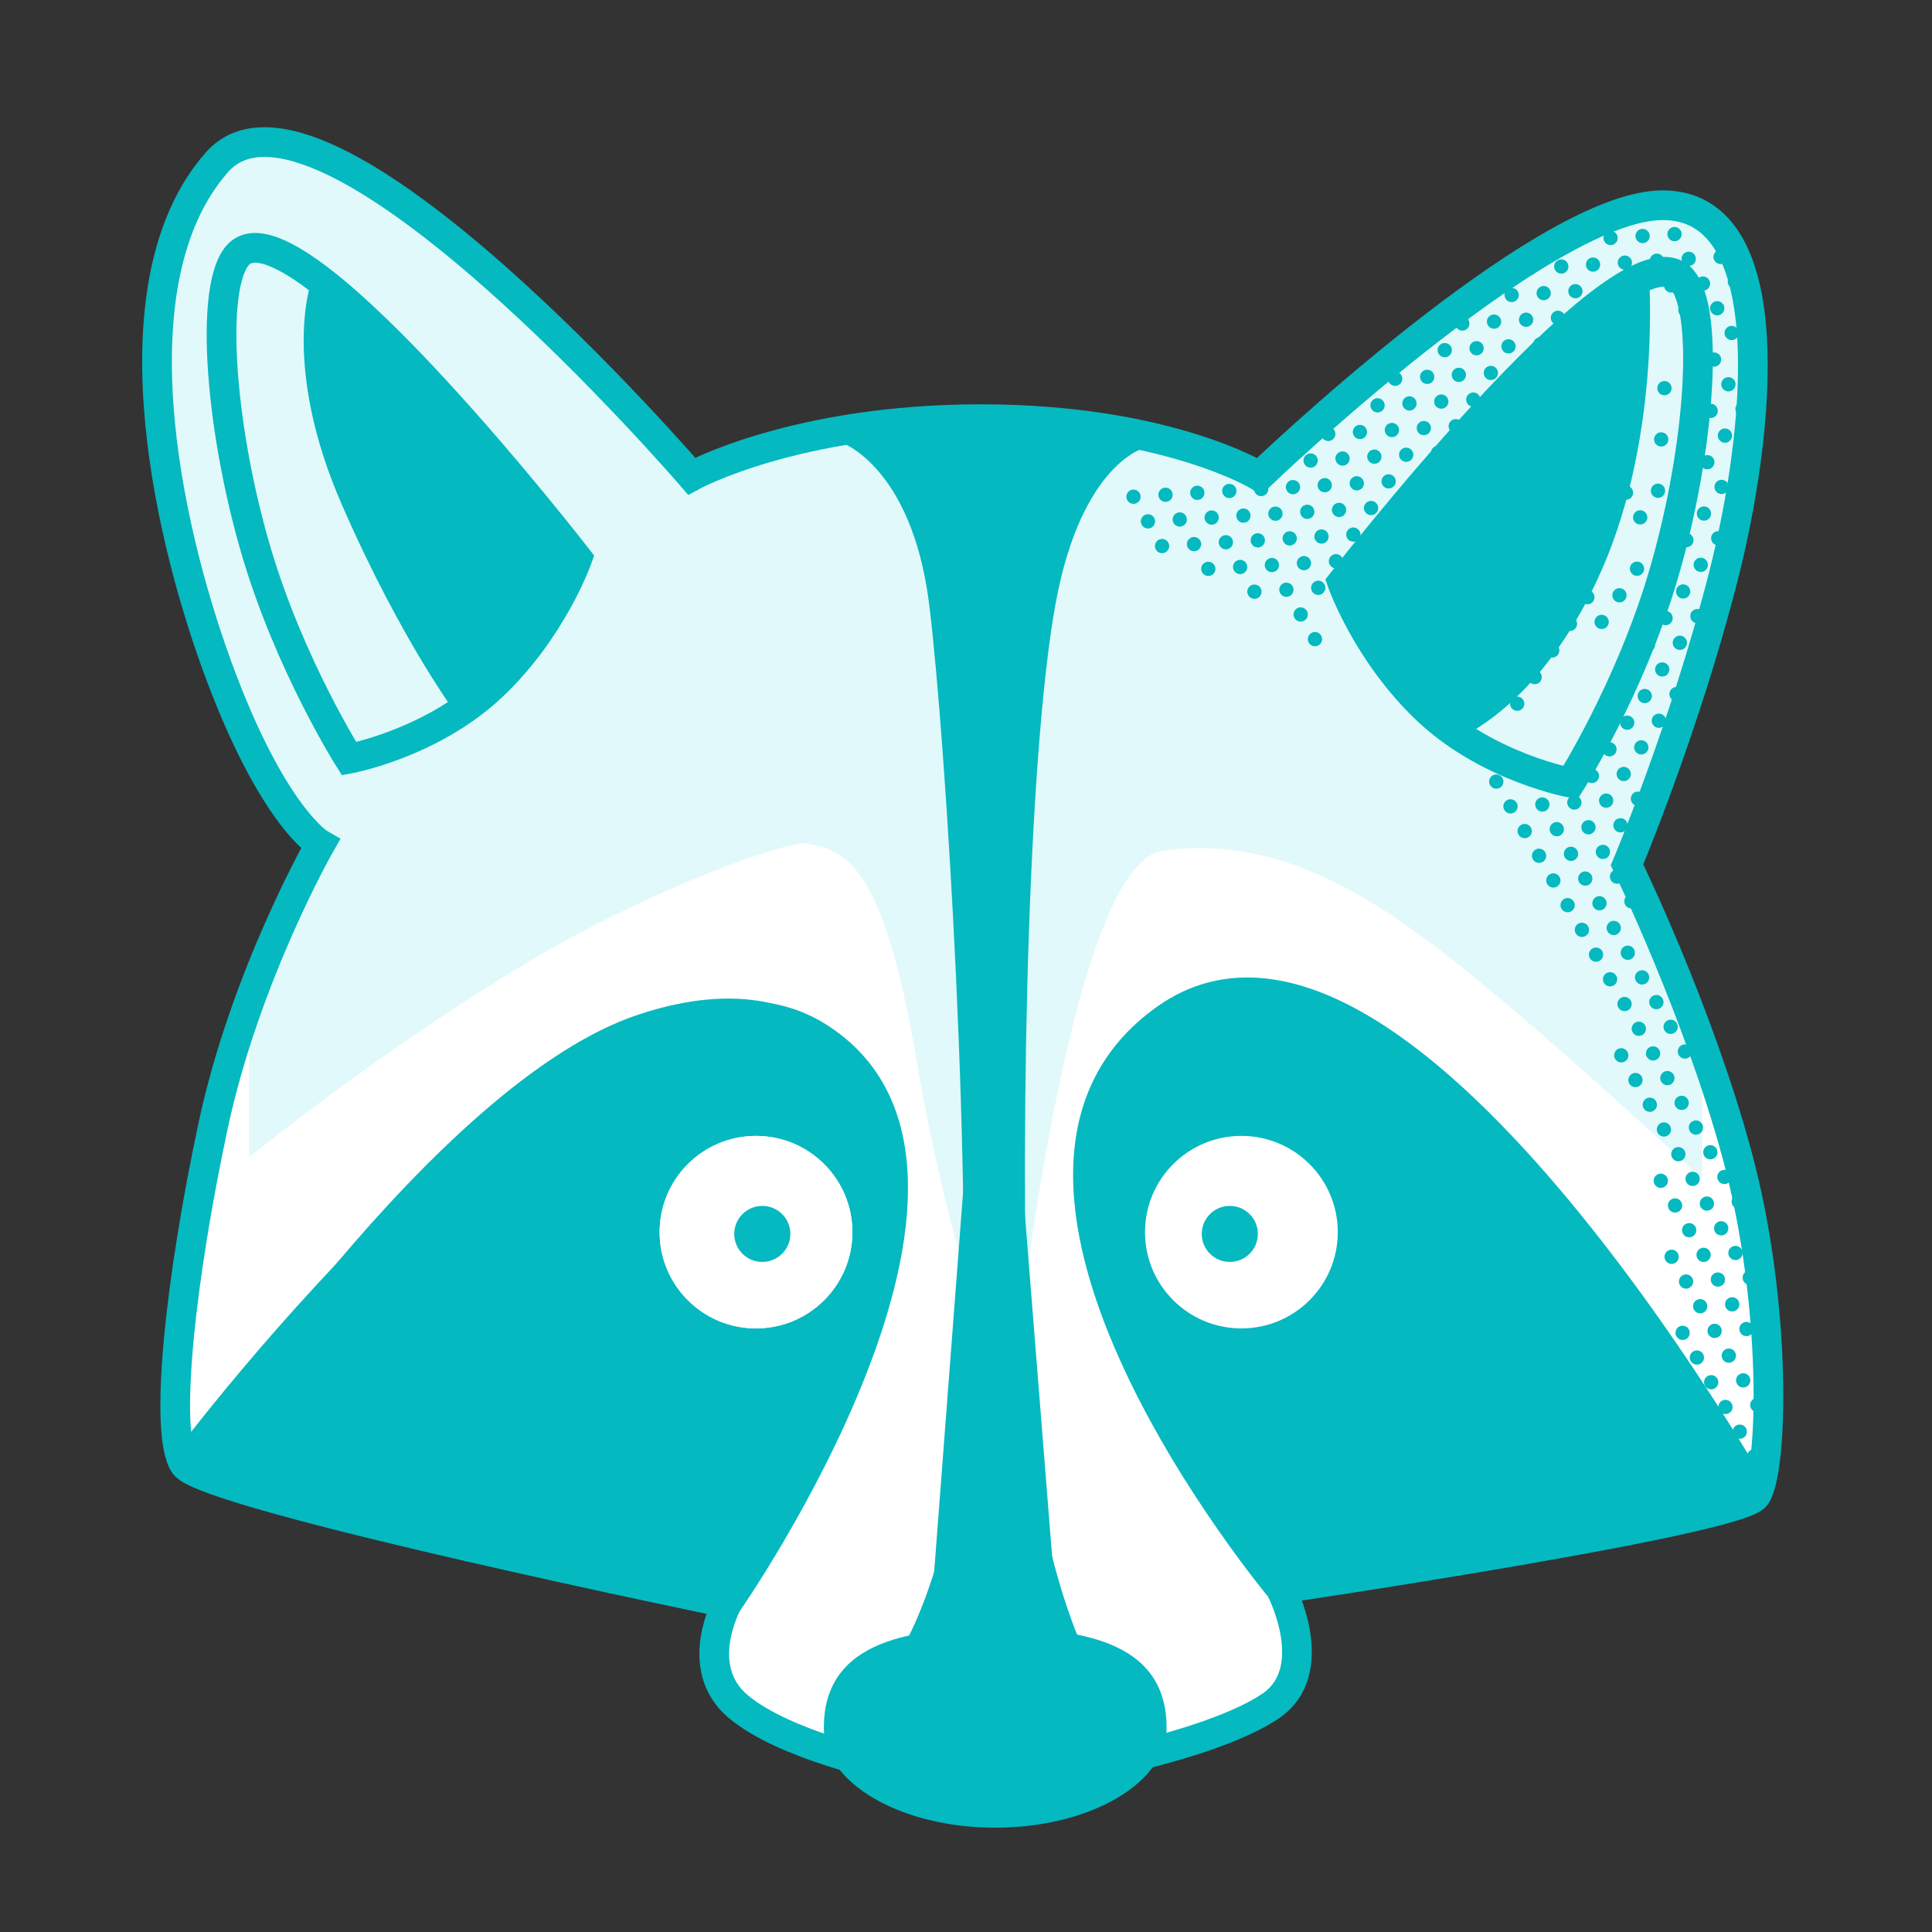 <svg width="46" height="46" viewBox="0 0 46 46" fill="none" xmlns="http://www.w3.org/2000/svg">
<rect x="0" y="0" width="46" height="46" fill="#333333" stroke="none"/>
<path d="M4.744 27.755C3.613 31.839 4.116 34.221 4.509 34.902L17.154 38.044C15.504 41.185 20.217 42.285 26.5 41.657C31.526 41.154 31.265 38.829 30.505 37.73C33.83 37.023 40.669 35.578 41.422 35.452C42.365 35.295 42.444 33.488 41.03 26.027C39.616 18.566 29.327 15.267 26.5 14.796C24.238 14.419 12.991 18.199 7.65 20.137C7.153 20.974 5.875 23.671 4.744 27.755Z" fill="white"/>
<path d="M25.906 26.536C25.906 26.536 27.181 22.545 32.027 24.159C36.872 25.772 41.887 35.875 41.887 35.875L30.497 38.082L27.351 33.073L26.161 29.847L25.906 26.536Z" fill="#05B9C0"/>
<path d="M21.262 26.545C21.262 26.545 20.039 22.546 15.194 24.159C10.348 25.772 4.483 34.771 4.483 34.771L10.518 36.809L17.574 38.167L19.869 33.073L21.059 29.847L21.262 26.545Z" fill="#05B9C0"/>
<path d="M16.471 11.253C16.471 11.253 20.806 9.895 23.441 9.979C26.076 10.064 29.987 11.253 29.987 11.253C29.987 11.253 38.572 3.188 40.357 4.801C41.202 5.564 42.201 7.315 41.632 10.913C41 14.916 38.742 20.762 38.742 20.762L40.527 24.497V28.063C40.527 28.063 36.702 24.497 34.407 22.715C32.112 20.932 30.072 19.935 27.691 20.252C25.311 20.569 24.036 33.667 24.036 33.667C24.036 33.667 22.634 30.016 21.826 25.262C21.018 20.507 20.126 20.252 19.191 20.083C18.782 20.008 15.683 21.093 12.9 22.715C9.321 24.8 5.93 27.554 5.93 27.554V23.648L7.46 20.252C7.46 20.252 5.42 18.3 3.975 12.017C2.53 5.734 6.185 3.188 6.185 3.188C6.185 3.188 10.01 4.886 11.71 6.414C13.41 7.942 16.471 11.253 16.471 11.253Z" fill="#E1F9FA"/>
<path d="M7.405 6.729L10.52 9.216L13.666 13.631L10.945 17.112C10.945 17.112 9.585 15.329 8.14 12.018C6.695 8.707 7.405 6.729 7.405 6.729Z" fill="#05B9C0"/>
<path d="M39.252 6.415L35.002 9.895L32.008 13.994L34.673 17.602C34.673 17.602 36.702 16.857 38.147 13.546C39.592 10.235 39.252 6.415 39.252 6.415Z" fill="#05B9C0"/>
<path d="M4.395 34.873C3.883 34.128 4.312 30.356 5.077 26.79C5.842 23.224 7.625 20.101 7.625 20.101C7.625 20.101 6.475 19.446 5.162 15.838C3.926 12.441 2.699 6.669 5.162 3.867C7.625 1.065 16.468 11.338 16.468 11.338C16.468 11.338 18.933 9.98 23.353 9.98C27.774 9.98 29.984 11.338 29.984 11.338C29.984 11.338 36.699 4.886 39.589 4.886C42.48 4.886 41.889 10.362 41.035 13.715C40.115 17.324 38.739 20.592 38.739 20.592C38.739 20.592 40.44 24.073 41.374 27.554C42.31 31.035 42.225 35.025 41.8 35.62M4.395 34.873C4.907 35.62 17.318 38.166 17.318 38.166M4.395 34.873C4.395 34.873 14.343 21.526 19.443 24.667C24.543 27.809 17.318 38.166 17.318 38.166M41.8 35.62C41.375 36.214 30.494 37.827 30.494 37.827M41.8 35.62C41.8 35.62 33.214 20.422 27.774 24.243C22.333 28.063 30.494 37.827 30.494 37.827M30.494 37.827C30.494 37.827 31.514 39.78 30.239 40.629C28.964 41.478 26.244 41.987 26.244 41.987M17.318 38.166C17.318 38.166 16.468 39.695 17.573 40.629C18.678 41.562 21.143 42.072 21.143 42.072" stroke="#05B9C0" stroke-width="0.707"/>
<path d="M27.776 41.139C27.776 42.452 25.949 43.516 23.695 43.516C21.442 43.516 19.615 42.452 19.615 41.139C19.615 39.178 21.442 38.762 23.695 38.762C25.949 38.762 27.776 39.178 27.776 41.139Z" fill="#05B9C0"/>
<path d="M20.21 10.23C20.21 10.23 21.91 10.83 22.42 13.971C22.744 15.964 23.477 26.458 23.27 33.243C23.151 37.154 21.825 39.356 21.825 39.356" stroke="#05B9C0" stroke-width="0.707"/>
<path d="M27.151 10.327C27.151 10.327 25.551 10.681 24.852 13.971C24.153 17.26 23.914 26.118 24.121 32.903C24.24 36.814 25.447 39.356 25.447 39.356" stroke="#05B9C0" stroke-width="0.707"/>
<ellipse cx="18" cy="29.337" rx="2.295" ry="2.292" fill="white"/>
<ellipse cx="18" cy="29.337" rx="2.295" ry="2.292" fill="white"/>
<ellipse cx="0.668" cy="0.667" rx="0.668" ry="0.667" transform="matrix(1 0 0 -1 17.482 30.046)" fill="#05B9C0"/>
<ellipse cx="29.557" cy="29.337" rx="2.295" ry="2.292" fill="white"/>
<ellipse cx="0.668" cy="0.667" rx="0.668" ry="0.667" transform="matrix(1 0 0 -1 28.613 30.046)" fill="#05B9C0"/>
<path d="M13.749 13.291C13.749 13.291 7.287 4.952 5.759 5.99C4.955 6.536 5.209 10.104 6.099 13.121C6.9 15.84 8.311 18.065 8.311 18.065C8.311 18.065 10.264 17.706 11.709 16.348C13.154 14.989 13.749 13.291 13.749 13.291Z" stroke="#05B9C0" stroke-width="0.707"/>
<path d="M31.954 13.861C31.954 13.861 38.416 5.522 39.944 6.56C40.748 7.106 40.494 10.674 39.604 13.692C38.803 16.411 37.392 18.635 37.392 18.635C37.392 18.635 35.439 18.276 33.994 16.918C32.549 15.559 31.954 13.861 31.954 13.861Z" stroke="#05B9C0" stroke-width="0.707"/>
<path d="M20.807 10.234H26.757L24.802 13.8L24.037 24.328L25.227 39.27L22.082 39.525L23.272 23.903L22.337 13.8L20.807 10.234Z" fill="#05B9C0"/>
<ellipse cx="0.17" cy="0.17" rx="0.17" ry="0.17" transform="matrix(0.866 -0.499 0.501 0.866 33.691 15.608)" fill="#05B9C0"/>
<ellipse cx="0.17" cy="0.17" rx="0.17" ry="0.17" transform="matrix(0.866 -0.499 0.501 0.866 34.869 14.928)" fill="#05B9C0"/>
<ellipse cx="0.17" cy="0.17" rx="0.17" ry="0.17" transform="matrix(0.866 -0.499 0.501 0.866 36.045 14.249)" fill="#05B9C0"/>
<ellipse cx="0.17" cy="0.17" rx="0.17" ry="0.17" transform="matrix(0.866 -0.499 0.501 0.866 34.029 16.195)" fill="#05B9C0"/>
<ellipse cx="0.17" cy="0.17" rx="0.17" ry="0.17" transform="matrix(0.866 -0.499 0.501 0.866 35.209 15.516)" fill="#05B9C0"/>
<ellipse cx="0.17" cy="0.17" rx="0.17" ry="0.17" transform="matrix(0.866 -0.499 0.501 0.866 36.389 14.837)" fill="#05B9C0"/>
<ellipse cx="0.17" cy="0.17" rx="0.17" ry="0.17" transform="matrix(0.866 -0.499 0.501 0.866 26.756 11.764)" fill="#05B9C0"/>
<ellipse cx="0.17" cy="0.17" rx="0.17" ry="0.17" transform="matrix(0.866 -0.499 0.501 0.866 34.369 16.783)" fill="#05B9C0"/>
<ellipse cx="0.17" cy="0.17" rx="0.17" ry="0.17" transform="matrix(0.866 -0.499 0.501 0.866 35.549 16.105)" fill="#05B9C0"/>
<ellipse cx="0.17" cy="0.17" rx="0.17" ry="0.17" transform="matrix(0.866 -0.499 0.501 0.866 36.725 15.425)" fill="#05B9C0"/>
<ellipse cx="0.17" cy="0.17" rx="0.17" ry="0.17" transform="matrix(0.866 -0.499 0.501 0.866 27.1 12.351)" fill="#05B9C0"/>
<ellipse cx="0.17" cy="0.17" rx="0.17" ry="0.17" transform="matrix(0.866 -0.499 0.501 0.866 28.275 11.671)" fill="#05B9C0"/>
<ellipse cx="0.17" cy="0.17" rx="0.17" ry="0.17" transform="matrix(0.866 -0.499 0.501 0.866 31.811 9.634)" fill="#05B9C0"/>
<ellipse cx="0.17" cy="0.17" rx="0.17" ry="0.17" transform="matrix(0.866 -0.499 0.501 0.866 32.986 8.956)" fill="#05B9C0"/>
<ellipse cx="0.17" cy="0.17" rx="0.17" ry="0.17" transform="matrix(0.866 -0.499 0.501 0.866 34.709 17.372)" fill="#05B9C0"/>
<ellipse cx="0.17" cy="0.17" rx="0.17" ry="0.17" transform="matrix(0.866 -0.499 0.501 0.866 35.891 16.692)" fill="#05B9C0"/>
<ellipse cx="0.17" cy="0.17" rx="0.17" ry="0.17" transform="matrix(0.866 -0.499 0.501 0.866 27.436 12.939)" fill="#05B9C0"/>
<ellipse cx="0.17" cy="0.17" rx="0.17" ry="0.17" transform="matrix(0.866 -0.499 0.501 0.866 28.617 12.26)" fill="#05B9C0"/>
<ellipse cx="0.17" cy="0.17" rx="0.17" ry="0.17" transform="matrix(0.866 -0.499 0.501 0.866 29.795 11.581)" fill="#05B9C0"/>
<ellipse cx="0.17" cy="0.17" rx="0.17" ry="0.17" transform="matrix(0.866 -0.499 0.501 0.866 30.973 10.902)" fill="#05B9C0"/>
<ellipse cx="0.17" cy="0.17" rx="0.17" ry="0.17" transform="matrix(0.866 -0.499 0.501 0.866 32.147 10.223)" fill="#05B9C0"/>
<ellipse cx="0.17" cy="0.17" rx="0.17" ry="0.17" transform="matrix(0.866 -0.499 0.501 0.866 33.326 9.543)" fill="#05B9C0"/>
<ellipse cx="0.17" cy="0.17" rx="0.17" ry="0.17" transform="matrix(0.866 -0.499 0.501 0.866 28.955 12.848)" fill="#05B9C0"/>
<ellipse cx="0.17" cy="0.17" rx="0.17" ry="0.17" transform="matrix(0.866 -0.499 0.501 0.866 30.135 12.168)" fill="#05B9C0"/>
<ellipse cx="0.17" cy="0.17" rx="0.17" ry="0.17" transform="matrix(0.866 -0.499 0.501 0.866 31.309 11.49)" fill="#05B9C0"/>
<ellipse cx="0.17" cy="0.17" rx="0.17" ry="0.17" transform="matrix(0.866 -0.499 0.501 0.866 32.49 10.81)" fill="#05B9C0"/>
<ellipse cx="0.17" cy="0.17" rx="0.17" ry="0.17" transform="matrix(0.866 -0.499 0.501 0.866 33.668 10.13)" fill="#05B9C0"/>
<ellipse cx="0.17" cy="0.17" rx="0.17" ry="0.17" transform="matrix(0.866 -0.499 0.501 0.866 35.393 18.547)" fill="#05B9C0"/>
<ellipse cx="0.17" cy="0.17" rx="0.17" ry="0.17" transform="matrix(0.866 -0.499 0.501 0.866 29.295 13.437)" fill="#05B9C0"/>
<ellipse cx="0.17" cy="0.17" rx="0.17" ry="0.17" transform="matrix(0.866 -0.499 0.501 0.866 30.475 12.757)" fill="#05B9C0"/>
<ellipse cx="0.17" cy="0.17" rx="0.17" ry="0.17" transform="matrix(0.866 -0.499 0.501 0.866 31.65 12.078)" fill="#05B9C0"/>
<ellipse cx="0.17" cy="0.17" rx="0.17" ry="0.17" transform="matrix(0.866 -0.499 0.501 0.866 32.83 11.399)" fill="#05B9C0"/>
<ellipse cx="0.17" cy="0.17" rx="0.17" ry="0.17" transform="matrix(0.866 -0.499 0.501 0.866 34.008 10.72)" fill="#05B9C0"/>
<ellipse cx="0.17" cy="0.17" rx="0.17" ry="0.17" transform="matrix(0.866 -0.499 0.501 0.866 35.732 19.137)" fill="#05B9C0"/>
<ellipse cx="0.17" cy="0.17" rx="0.17" ry="0.17" transform="matrix(0.866 -0.499 0.501 0.866 38.088 17.778)" fill="#05B9C0"/>
<ellipse cx="0.17" cy="0.17" rx="0.17" ry="0.17" transform="matrix(0.866 -0.499 0.501 0.866 29.635 14.025)" fill="#05B9C0"/>
<ellipse cx="0.17" cy="0.17" rx="0.17" ry="0.17" transform="matrix(0.866 -0.499 0.501 0.866 30.814 13.346)" fill="#05B9C0"/>
<ellipse cx="0.17" cy="0.17" rx="0.17" ry="0.17" transform="matrix(0.866 -0.499 0.501 0.866 31.99 12.666)" fill="#05B9C0"/>
<ellipse cx="0.17" cy="0.17" rx="0.17" ry="0.17" transform="matrix(0.866 -0.499 0.501 0.866 33.17 11.987)" fill="#05B9C0"/>
<ellipse cx="0.17" cy="0.17" rx="0.17" ry="0.17" transform="matrix(0.866 -0.499 0.501 0.866 34.35 11.308)" fill="#05B9C0"/>
<ellipse cx="0.17" cy="0.17" rx="0.17" ry="0.17" transform="matrix(0.866 -0.499 0.501 0.866 36.07 19.725)" fill="#05B9C0"/>
<ellipse cx="0.17" cy="0.17" rx="0.17" ry="0.17" transform="matrix(0.866 -0.499 0.501 0.866 37.252 19.045)" fill="#05B9C0"/>
<ellipse cx="0.17" cy="0.17" rx="0.17" ry="0.17" transform="matrix(0.866 -0.499 0.501 0.866 38.428 18.366)" fill="#05B9C0"/>
<ellipse cx="0.17" cy="0.17" rx="0.17" ry="0.17" transform="matrix(0.866 -0.499 0.501 0.866 31.154 13.933)" fill="#05B9C0"/>
<ellipse cx="0.17" cy="0.17" rx="0.17" ry="0.17" transform="matrix(0.866 -0.499 0.501 0.866 32.33 13.254)" fill="#05B9C0"/>
<ellipse cx="0.17" cy="0.17" rx="0.17" ry="0.17" transform="matrix(0.866 -0.499 0.501 0.866 33.512 12.576)" fill="#05B9C0"/>
<ellipse cx="0.17" cy="0.17" rx="0.17" ry="0.17" transform="matrix(0.866 -0.499 0.501 0.866 34.685 11.896)" fill="#05B9C0"/>
<ellipse cx="0.17" cy="0.17" rx="0.17" ry="0.17" transform="matrix(0.866 -0.499 0.501 0.866 36.412 20.313)" fill="#05B9C0"/>
<ellipse cx="0.17" cy="0.17" rx="0.17" ry="0.17" transform="matrix(0.866 -0.499 0.501 0.866 37.588 19.634)" fill="#05B9C0"/>
<ellipse cx="0.17" cy="0.17" rx="0.17" ry="0.17" transform="matrix(0.866 -0.499 0.501 0.866 38.766 18.955)" fill="#05B9C0"/>
<ellipse cx="0.17" cy="0.17" rx="0.17" ry="0.17" transform="matrix(0.866 -0.499 0.501 0.866 32.67 13.842)" fill="#05B9C0"/>
<ellipse cx="0.17" cy="0.17" rx="0.17" ry="0.17" transform="matrix(0.866 -0.499 0.501 0.866 33.85 13.164)" fill="#05B9C0"/>
<ellipse cx="0.17" cy="0.17" rx="0.17" ry="0.17" transform="matrix(0.866 -0.499 0.501 0.866 35.029 12.485)" fill="#05B9C0"/>
<ellipse cx="0.17" cy="0.17" rx="0.17" ry="0.17" transform="matrix(0.866 -0.499 0.501 0.866 36.752 20.901)" fill="#05B9C0"/>
<ellipse cx="0.17" cy="0.17" rx="0.17" ry="0.17" transform="matrix(0.866 -0.499 0.501 0.866 37.932 20.221)" fill="#05B9C0"/>
<ellipse cx="0.17" cy="0.17" rx="0.17" ry="0.17" transform="matrix(0.866 -0.499 0.501 0.866 33.014 14.431)" fill="#05B9C0"/>
<ellipse cx="0.17" cy="0.17" rx="0.17" ry="0.17" transform="matrix(0.866 -0.499 0.501 0.866 34.19 13.752)" fill="#05B9C0"/>
<ellipse cx="0.17" cy="0.17" rx="0.17" ry="0.17" transform="matrix(0.866 -0.499 0.501 0.866 35.365 13.073)" fill="#05B9C0"/>
<ellipse cx="0.17" cy="0.17" rx="0.17" ry="0.17" transform="matrix(0.866 -0.499 0.501 0.866 37.092 21.489)" fill="#05B9C0"/>
<ellipse cx="0.17" cy="0.17" rx="0.17" ry="0.17" transform="matrix(0.866 -0.499 0.501 0.866 38.268 20.81)" fill="#05B9C0"/>
<ellipse cx="0.17" cy="0.17" rx="0.17" ry="0.17" transform="matrix(0.866 -0.499 0.501 0.866 33.353 15.019)" fill="#05B9C0"/>
<ellipse cx="0.17" cy="0.17" rx="0.17" ry="0.17" transform="matrix(0.866 -0.499 0.501 0.866 34.529 14.34)" fill="#05B9C0"/>
<ellipse cx="0.17" cy="0.17" rx="0.17" ry="0.17" transform="matrix(0.866 -0.499 0.501 0.866 35.709 13.66)" fill="#05B9C0"/>
<ellipse cx="0.17" cy="0.17" rx="0.17" ry="0.17" transform="matrix(0.866 -0.499 0.501 0.866 37.432 22.077)" fill="#05B9C0"/>
<ellipse cx="0.17" cy="0.17" rx="0.17" ry="0.17" transform="matrix(0.866 -0.499 0.501 0.866 38.611 21.398)" fill="#05B9C0"/>
<ellipse cx="0.17" cy="0.17" rx="0.17" ry="0.17" transform="matrix(0.866 -0.499 0.501 0.866 33.272 16.241)" fill="#05B9C0"/>
<ellipse cx="0.17" cy="0.17" rx="0.17" ry="0.17" transform="matrix(0.866 -0.499 0.501 0.866 34.453 15.561)" fill="#05B9C0"/>
<ellipse cx="0.17" cy="0.17" rx="0.17" ry="0.17" transform="matrix(0.866 -0.499 0.501 0.866 35.627 14.882)" fill="#05B9C0"/>
<ellipse cx="0.17" cy="0.17" rx="0.17" ry="0.17" transform="matrix(0.866 -0.499 0.501 0.866 36.807 14.203)" fill="#05B9C0"/>
<ellipse cx="0.17" cy="0.17" rx="0.17" ry="0.17" transform="matrix(0.866 -0.499 0.501 0.866 33.615 16.83)" fill="#05B9C0"/>
<ellipse cx="0.17" cy="0.17" rx="0.17" ry="0.17" transform="matrix(0.866 -0.499 0.501 0.866 34.791 16.15)" fill="#05B9C0"/>
<ellipse cx="0.17" cy="0.17" rx="0.17" ry="0.17" transform="matrix(0.866 -0.499 0.501 0.866 35.967 15.47)" fill="#05B9C0"/>
<ellipse cx="0.17" cy="0.17" rx="0.17" ry="0.17" transform="matrix(0.866 -0.499 0.501 0.866 37.147 14.791)" fill="#05B9C0"/>
<ellipse cx="0.17" cy="0.17" rx="0.17" ry="0.17" transform="matrix(0.866 -0.499 0.501 0.866 27.518 11.717)" fill="#05B9C0"/>
<ellipse cx="0.17" cy="0.17" rx="0.17" ry="0.17" transform="matrix(0.866 -0.499 0.501 0.866 33.404 8.321)" fill="#05B9C0"/>
<ellipse cx="0.17" cy="0.17" rx="0.17" ry="0.17" transform="matrix(0.866 -0.499 0.501 0.866 35.131 16.738)" fill="#05B9C0"/>
<ellipse cx="0.17" cy="0.17" rx="0.17" ry="0.17" transform="matrix(0.866 -0.499 0.501 0.866 36.307 16.059)" fill="#05B9C0"/>
<ellipse cx="0.17" cy="0.17" rx="0.17" ry="0.17" transform="matrix(0.866 -0.499 0.501 0.866 27.857 12.306)" fill="#05B9C0"/>
<ellipse cx="0.17" cy="0.17" rx="0.17" ry="0.17" transform="matrix(0.866 -0.499 0.501 0.866 29.037 11.627)" fill="#05B9C0"/>
<ellipse cx="0.17" cy="0.17" rx="0.17" ry="0.17" transform="matrix(0.866 -0.499 0.501 0.866 31.393 10.269)" fill="#05B9C0"/>
<ellipse cx="0.17" cy="0.17" rx="0.17" ry="0.17" transform="matrix(0.866 -0.499 0.501 0.866 32.566 9.588)" fill="#05B9C0"/>
<ellipse cx="0.17" cy="0.17" rx="0.17" ry="0.17" transform="matrix(0.866 -0.499 0.501 0.866 33.748 8.91)" fill="#05B9C0"/>
<ellipse cx="0.17" cy="0.17" rx="0.17" ry="0.17" transform="matrix(0.866 -0.499 0.501 0.866 28.197 12.893)" fill="#05B9C0"/>
<ellipse cx="0.17" cy="0.17" rx="0.17" ry="0.17" transform="matrix(0.866 -0.499 0.501 0.866 29.373 12.214)" fill="#05B9C0"/>
<ellipse cx="0.17" cy="0.17" rx="0.17" ry="0.17" transform="matrix(0.866 -0.499 0.501 0.866 30.553 11.536)" fill="#05B9C0"/>
<ellipse cx="0.17" cy="0.17" rx="0.17" ry="0.17" transform="matrix(0.866 -0.499 0.501 0.866 31.732 10.855)" fill="#05B9C0"/>
<ellipse cx="0.17" cy="0.17" rx="0.17" ry="0.17" transform="matrix(0.866 -0.499 0.501 0.866 32.908 10.176)" fill="#05B9C0"/>
<ellipse cx="0.17" cy="0.17" rx="0.17" ry="0.17" transform="matrix(0.866 -0.499 0.501 0.866 34.084 9.499)" fill="#05B9C0"/>
<ellipse cx="0.17" cy="0.17" rx="0.17" ry="0.17" transform="matrix(0.866 -0.499 0.501 0.866 28.537 13.482)" fill="#05B9C0"/>
<ellipse cx="0.17" cy="0.17" rx="0.17" ry="0.17" transform="matrix(0.866 -0.499 0.501 0.866 29.715 12.803)" fill="#05B9C0"/>
<ellipse cx="0.17" cy="0.17" rx="0.17" ry="0.17" transform="matrix(0.866 -0.499 0.501 0.866 30.893 12.123)" fill="#05B9C0"/>
<ellipse cx="0.17" cy="0.17" rx="0.17" ry="0.17" transform="matrix(0.866 -0.499 0.501 0.866 32.072 11.445)" fill="#05B9C0"/>
<ellipse cx="0.17" cy="0.17" rx="0.17" ry="0.17" transform="matrix(0.866 -0.499 0.501 0.866 33.248 10.765)" fill="#05B9C0"/>
<ellipse cx="0.17" cy="0.17" rx="0.17" ry="0.17" transform="matrix(0.866 -0.499 0.501 0.866 34.428 10.085)" fill="#05B9C0"/>
<ellipse cx="0.17" cy="0.17" rx="0.17" ry="0.17" transform="matrix(0.866 -0.499 0.501 0.866 38.51 17.144)" fill="#05B9C0"/>
<ellipse cx="0.17" cy="0.17" rx="0.17" ry="0.17" transform="matrix(0.866 -0.499 0.501 0.866 30.051 13.391)" fill="#05B9C0"/>
<ellipse cx="0.17" cy="0.17" rx="0.17" ry="0.17" transform="matrix(0.866 -0.499 0.501 0.866 31.232 12.712)" fill="#05B9C0"/>
<ellipse cx="0.17" cy="0.17" rx="0.17" ry="0.17" transform="matrix(0.866 -0.499 0.501 0.866 32.412 12.033)" fill="#05B9C0"/>
<ellipse cx="0.17" cy="0.17" rx="0.17" ry="0.17" transform="matrix(0.866 -0.499 0.501 0.866 33.588 11.352)" fill="#05B9C0"/>
<ellipse cx="0.17" cy="0.17" rx="0.17" ry="0.17" transform="matrix(0.866 -0.499 0.501 0.866 34.768 10.674)" fill="#05B9C0"/>
<ellipse cx="0.17" cy="0.17" rx="0.17" ry="0.17" transform="matrix(0.866 -0.499 0.501 0.866 36.49 19.092)" fill="#05B9C0"/>
<ellipse cx="0.17" cy="0.17" rx="0.17" ry="0.17" transform="matrix(0.866 -0.499 0.501 0.866 37.67 18.412)" fill="#05B9C0"/>
<ellipse cx="0.17" cy="0.17" rx="0.17" ry="0.17" transform="matrix(0.866 -0.499 0.501 0.866 38.846 17.732)" fill="#05B9C0"/>
<ellipse cx="0.17" cy="0.17" rx="0.17" ry="0.17" transform="matrix(0.866 -0.499 0.501 0.866 30.396 13.979)" fill="#05B9C0"/>
<ellipse cx="0.17" cy="0.17" rx="0.17" ry="0.17" transform="matrix(0.866 -0.499 0.501 0.866 31.576 13.3)" fill="#05B9C0"/>
<ellipse cx="0.17" cy="0.17" rx="0.17" ry="0.17" transform="matrix(0.866 -0.499 0.501 0.866 32.75 12.621)" fill="#05B9C0"/>
<ellipse cx="0.17" cy="0.17" rx="0.17" ry="0.17" transform="matrix(0.866 -0.499 0.501 0.866 33.928 11.942)" fill="#05B9C0"/>
<ellipse cx="0.17" cy="0.17" rx="0.17" ry="0.17" transform="matrix(0.866 -0.499 0.501 0.866 35.105 11.263)" fill="#05B9C0"/>
<ellipse cx="0.17" cy="0.17" rx="0.17" ry="0.17" transform="matrix(0.866 -0.499 0.501 0.866 36.834 19.68)" fill="#05B9C0"/>
<ellipse cx="0.17" cy="0.17" rx="0.17" ry="0.17" transform="matrix(0.866 -0.499 0.501 0.866 38.01 19)" fill="#05B9C0"/>
<ellipse cx="0.17" cy="0.17" rx="0.17" ry="0.17" transform="matrix(0.866 -0.499 0.501 0.866 39.19 18.321)" fill="#05B9C0"/>
<ellipse cx="0.17" cy="0.17" rx="0.17" ry="0.17" transform="matrix(0.866 -0.499 0.501 0.866 30.736 14.568)" fill="#05B9C0"/>
<ellipse cx="0.17" cy="0.17" rx="0.17" ry="0.17" transform="matrix(0.866 -0.499 0.501 0.866 31.912 13.888)" fill="#05B9C0"/>
<ellipse cx="0.17" cy="0.17" rx="0.17" ry="0.17" transform="matrix(0.866 -0.499 0.501 0.866 33.088 13.21)" fill="#05B9C0"/>
<ellipse cx="0.17" cy="0.17" rx="0.17" ry="0.17" transform="matrix(0.866 -0.499 0.501 0.866 34.268 12.53)" fill="#05B9C0"/>
<ellipse cx="0.17" cy="0.17" rx="0.17" ry="0.17" transform="matrix(0.866 -0.499 0.501 0.866 35.447 11.85)" fill="#05B9C0"/>
<ellipse cx="0.17" cy="0.17" rx="0.17" ry="0.17" transform="matrix(0.866 -0.499 0.501 0.866 37.172 20.267)" fill="#05B9C0"/>
<ellipse cx="0.17" cy="0.17" rx="0.17" ry="0.17" transform="matrix(0.866 -0.499 0.501 0.866 38.35 19.588)" fill="#05B9C0"/>
<ellipse cx="0.17" cy="0.17" rx="0.17" ry="0.17" transform="matrix(0.866 -0.499 0.501 0.866 31.076 15.155)" fill="#05B9C0"/>
<ellipse cx="0.17" cy="0.17" rx="0.17" ry="0.17" transform="matrix(0.866 -0.499 0.501 0.866 32.252 14.476)" fill="#05B9C0"/>
<ellipse cx="0.17" cy="0.17" rx="0.17" ry="0.17" transform="matrix(0.866 -0.499 0.501 0.866 33.428 13.796)" fill="#05B9C0"/>
<ellipse cx="0.17" cy="0.17" rx="0.17" ry="0.17" transform="matrix(0.866 -0.499 0.501 0.866 34.607 13.118)" fill="#05B9C0"/>
<ellipse cx="0.17" cy="0.17" rx="0.17" ry="0.17" transform="matrix(0.866 -0.499 0.501 0.866 35.787 12.438)" fill="#05B9C0"/>
<ellipse cx="0.17" cy="0.17" rx="0.17" ry="0.17" transform="matrix(0.866 -0.499 0.501 0.866 37.512 20.856)" fill="#05B9C0"/>
<ellipse cx="0.17" cy="0.17" rx="0.17" ry="0.17" transform="matrix(0.866 -0.499 0.501 0.866 38.69 20.176)" fill="#05B9C0"/>
<ellipse cx="0.17" cy="0.17" rx="0.17" ry="0.17" transform="matrix(0.866 -0.499 0.501 0.866 32.592 15.065)" fill="#05B9C0"/>
<ellipse cx="0.17" cy="0.17" rx="0.17" ry="0.17" transform="matrix(0.866 -0.499 0.501 0.866 33.772 14.385)" fill="#05B9C0"/>
<ellipse cx="0.17" cy="0.17" rx="0.17" ry="0.17" transform="matrix(0.866 -0.499 0.501 0.866 34.949 13.706)" fill="#05B9C0"/>
<ellipse cx="0.17" cy="0.17" rx="0.17" ry="0.17" transform="matrix(0.866 -0.499 0.501 0.866 36.127 13.027)" fill="#05B9C0"/>
<ellipse cx="0.17" cy="0.17" rx="0.17" ry="0.17" transform="matrix(0.866 -0.499 0.501 0.866 37.85 21.444)" fill="#05B9C0"/>
<ellipse cx="0.17" cy="0.17" rx="0.17" ry="0.17" transform="matrix(0.866 -0.499 0.501 0.866 32.932 15.653)" fill="#05B9C0"/>
<ellipse cx="0.17" cy="0.17" rx="0.17" ry="0.17" transform="matrix(0.866 -0.499 0.501 0.866 34.111 14.973)" fill="#05B9C0"/>
<ellipse cx="0.17" cy="0.17" rx="0.17" ry="0.17" transform="matrix(0.866 -0.499 0.501 0.866 35.287 14.294)" fill="#05B9C0"/>
<ellipse cx="0.17" cy="0.17" rx="0.17" ry="0.17" transform="matrix(0.866 -0.499 0.501 0.866 36.467 13.615)" fill="#05B9C0"/>
<ellipse cx="0.17" cy="0.17" rx="0.17" ry="0.17" transform="matrix(0.866 -0.499 0.501 0.866 38.19 22.032)" fill="#05B9C0"/>
<ellipse cx="0.17" cy="0.17" rx="0.17" ry="0.17" transform="matrix(0.866 -0.499 0.501 0.866 37.768 22.667)" fill="#05B9C0"/>
<ellipse cx="0.17" cy="0.17" rx="0.17" ry="0.17" transform="matrix(0.866 -0.499 0.501 0.866 40.67 30.403)" fill="#05B9C0"/>
<ellipse cx="0.17" cy="0.17" rx="0.17" ry="0.17" transform="matrix(0.866 -0.499 0.501 0.866 38.103 23.254)" fill="#05B9C0"/>
<ellipse cx="0.17" cy="0.17" rx="0.17" ry="0.17" transform="matrix(0.866 -0.499 0.501 0.866 39.283 22.575)" fill="#05B9C0"/>
<ellipse cx="0.17" cy="0.17" rx="0.17" ry="0.17" transform="matrix(0.866 -0.499 0.501 0.866 39.83 31.672)" fill="#05B9C0"/>
<ellipse cx="0.17" cy="0.17" rx="0.17" ry="0.17" transform="matrix(0.866 -0.499 0.501 0.866 41.01 30.993)" fill="#05B9C0"/>
<ellipse cx="0.17" cy="0.17" rx="0.17" ry="0.17" transform="matrix(0.866 -0.499 0.501 0.866 38.447 23.843)" fill="#05B9C0"/>
<ellipse cx="0.17" cy="0.17" rx="0.17" ry="0.17" transform="matrix(0.866 -0.499 0.501 0.866 39.627 23.164)" fill="#05B9C0"/>
<ellipse cx="0.17" cy="0.17" rx="0.17" ry="0.17" transform="matrix(0.866 -0.499 0.501 0.866 40.17 32.26)" fill="#05B9C0"/>
<ellipse cx="0.17" cy="0.17" rx="0.17" ry="0.17" transform="matrix(0.866 -0.499 0.501 0.866 41.35 31.581)" fill="#05B9C0"/>
<ellipse cx="0.17" cy="0.17" rx="0.17" ry="0.17" transform="matrix(0.866 -0.499 0.501 0.866 38.787 24.432)" fill="#05B9C0"/>
<ellipse cx="0.17" cy="0.17" rx="0.17" ry="0.17" transform="matrix(0.866 -0.499 0.501 0.866 40.51 32.848)" fill="#05B9C0"/>
<ellipse cx="0.17" cy="0.17" rx="0.17" ry="0.17" transform="matrix(0.866 -0.499 0.501 0.866 41.69 32.169)" fill="#05B9C0"/>
<ellipse cx="0.17" cy="0.17" rx="0.17" ry="0.17" transform="matrix(0.866 -0.499 0.501 0.866 39.127 25.019)" fill="#05B9C0"/>
<ellipse cx="0.17" cy="0.17" rx="0.17" ry="0.17" transform="matrix(0.866 -0.499 0.501 0.866 39.672 34.115)" fill="#05B9C0"/>
<ellipse cx="0.17" cy="0.17" rx="0.17" ry="0.17" transform="matrix(0.866 -0.499 0.501 0.866 40.85 33.437)" fill="#05B9C0"/>
<ellipse cx="0.17" cy="0.17" rx="0.17" ry="0.17" transform="matrix(0.866 -0.499 0.501 0.866 39.467 25.607)" fill="#05B9C0"/>
<ellipse cx="0.17" cy="0.17" rx="0.17" ry="0.17" transform="matrix(0.866 -0.499 0.501 0.866 40.014 34.704)" fill="#05B9C0"/>
<ellipse cx="0.17" cy="0.17" rx="0.17" ry="0.17" transform="matrix(0.866 -0.499 0.501 0.866 41.19 34.025)" fill="#05B9C0"/>
<ellipse cx="0.17" cy="0.17" rx="0.17" ry="0.17" transform="matrix(0.866 -0.499 0.501 0.866 39.807 26.196)" fill="#05B9C0"/>
<ellipse cx="0.17" cy="0.17" rx="0.17" ry="0.17" transform="matrix(0.866 -0.499 0.501 0.866 40.353 35.292)" fill="#05B9C0"/>
<ellipse cx="0.17" cy="0.17" rx="0.17" ry="0.17" transform="matrix(0.866 -0.499 0.501 0.866 41.533 34.613)" fill="#05B9C0"/>
<ellipse cx="0.17" cy="0.17" rx="0.17" ry="0.17" transform="matrix(0.866 -0.499 0.501 0.866 40.147 26.784)" fill="#05B9C0"/>
<ellipse cx="0.17" cy="0.17" rx="0.17" ry="0.17" transform="matrix(0.866 -0.499 0.501 0.866 40.693 35.88)" fill="#05B9C0"/>
<ellipse cx="0.17" cy="0.17" rx="0.17" ry="0.17" transform="matrix(0.866 -0.499 0.501 0.866 39.31 28.051)" fill="#05B9C0"/>
<ellipse cx="0.17" cy="0.17" rx="0.17" ry="0.17" transform="matrix(0.866 -0.499 0.501 0.866 40.49 27.372)" fill="#05B9C0"/>
<ellipse cx="0.17" cy="0.17" rx="0.17" ry="0.17" transform="matrix(0.866 -0.499 0.501 0.866 39.65 28.639)" fill="#05B9C0"/>
<ellipse cx="0.17" cy="0.17" rx="0.17" ry="0.17" transform="matrix(0.866 -0.499 0.501 0.866 40.826 27.96)" fill="#05B9C0"/>
<ellipse cx="0.17" cy="0.17" rx="0.17" ry="0.17" transform="matrix(0.866 -0.499 0.501 0.866 39.986 29.228)" fill="#05B9C0"/>
<ellipse cx="0.17" cy="0.17" rx="0.17" ry="0.17" transform="matrix(0.866 -0.499 0.501 0.866 41.166 28.548)" fill="#05B9C0"/>
<ellipse cx="0.17" cy="0.17" rx="0.17" ry="0.17" transform="matrix(0.866 -0.499 0.501 0.866 40.33 29.815)" fill="#05B9C0"/>
<ellipse cx="0.17" cy="0.17" rx="0.17" ry="0.17" transform="matrix(0.866 -0.499 0.501 0.866 41.506 29.137)" fill="#05B9C0"/>
<ellipse cx="0.17" cy="0.17" rx="0.17" ry="0.17" transform="matrix(0.866 -0.499 0.501 0.866 38.525 22.622)" fill="#05B9C0"/>
<ellipse cx="0.17" cy="0.17" rx="0.17" ry="0.17" transform="matrix(0.866 -0.499 0.501 0.866 40.248 31.038)" fill="#05B9C0"/>
<ellipse cx="0.17" cy="0.17" rx="0.17" ry="0.17" transform="matrix(0.866 -0.499 0.501 0.866 41.428 30.358)" fill="#05B9C0"/>
<ellipse cx="0.17" cy="0.17" rx="0.17" ry="0.17" transform="matrix(0.866 -0.499 0.501 0.866 38.865 23.209)" fill="#05B9C0"/>
<ellipse cx="0.17" cy="0.17" rx="0.17" ry="0.17" transform="matrix(0.866 -0.499 0.501 0.866 40.592 31.625)" fill="#05B9C0"/>
<ellipse cx="0.17" cy="0.17" rx="0.17" ry="0.17" transform="matrix(0.866 -0.499 0.501 0.866 41.768 30.947)" fill="#05B9C0"/>
<ellipse cx="0.17" cy="0.17" rx="0.17" ry="0.17" transform="matrix(0.866 -0.499 0.501 0.866 39.205 23.797)" fill="#05B9C0"/>
<ellipse cx="0.17" cy="0.17" rx="0.17" ry="0.17" transform="matrix(0.866 -0.499 0.501 0.866 39.756 32.894)" fill="#05B9C0"/>
<ellipse cx="0.17" cy="0.17" rx="0.17" ry="0.17" transform="matrix(0.866 -0.499 0.501 0.866 40.93 32.215)" fill="#05B9C0"/>
<ellipse cx="0.17" cy="0.17" rx="0.17" ry="0.17" transform="matrix(0.866 -0.499 0.501 0.866 38.369 25.064)" fill="#05B9C0"/>
<ellipse cx="0.17" cy="0.17" rx="0.17" ry="0.17" transform="matrix(0.866 -0.499 0.501 0.866 39.545 24.386)" fill="#05B9C0"/>
<ellipse cx="0.17" cy="0.17" rx="0.17" ry="0.17" transform="matrix(0.866 -0.499 0.501 0.866 40.092 33.481)" fill="#05B9C0"/>
<ellipse cx="0.17" cy="0.17" rx="0.17" ry="0.17" transform="matrix(0.866 -0.499 0.501 0.866 41.272 32.803)" fill="#05B9C0"/>
<ellipse cx="0.17" cy="0.17" rx="0.17" ry="0.17" transform="matrix(0.866 -0.499 0.501 0.866 38.707 25.653)" fill="#05B9C0"/>
<ellipse cx="0.17" cy="0.17" rx="0.17" ry="0.17" transform="matrix(0.866 -0.499 0.501 0.866 39.885 24.974)" fill="#05B9C0"/>
<ellipse cx="0.17" cy="0.17" rx="0.17" ry="0.17" transform="matrix(0.866 -0.499 0.501 0.866 40.435 34.07)" fill="#05B9C0"/>
<ellipse cx="0.17" cy="0.17" rx="0.17" ry="0.17" transform="matrix(0.866 -0.499 0.501 0.866 41.607 33.39)" fill="#05B9C0"/>
<ellipse cx="0.17" cy="0.17" rx="0.17" ry="0.17" transform="matrix(0.866 -0.499 0.501 0.866 39.049 26.241)" fill="#05B9C0"/>
<ellipse cx="0.17" cy="0.17" rx="0.17" ry="0.17" transform="matrix(0.866 -0.499 0.501 0.866 40.772 34.658)" fill="#05B9C0"/>
<ellipse cx="0.17" cy="0.17" rx="0.17" ry="0.17" transform="matrix(0.866 -0.499 0.501 0.866 39.385 26.83)" fill="#05B9C0"/>
<ellipse cx="0.17" cy="0.17" rx="0.17" ry="0.17" transform="matrix(0.866 -0.499 0.501 0.866 40.568 26.15)" fill="#05B9C0"/>
<ellipse cx="0.17" cy="0.17" rx="0.17" ry="0.17" transform="matrix(0.866 -0.499 0.501 0.866 41.111 35.246)" fill="#05B9C0"/>
<ellipse cx="0.17" cy="0.17" rx="0.17" ry="0.17" transform="matrix(0.866 -0.499 0.501 0.866 39.728 27.418)" fill="#05B9C0"/>
<ellipse cx="0.17" cy="0.17" rx="0.17" ry="0.17" transform="matrix(0.866 -0.499 0.501 0.866 40.908 26.738)" fill="#05B9C0"/>
<ellipse cx="0.17" cy="0.17" rx="0.17" ry="0.17" transform="matrix(0.866 -0.499 0.501 0.866 40.068 28.006)" fill="#05B9C0"/>
<ellipse cx="0.17" cy="0.17" rx="0.17" ry="0.17" transform="matrix(0.866 -0.499 0.501 0.866 40.408 28.594)" fill="#05B9C0"/>
<ellipse cx="0.17" cy="0.17" rx="0.17" ry="0.17" transform="matrix(0.866 -0.499 0.501 0.866 39.568 29.861)" fill="#05B9C0"/>
<ellipse cx="0.17" cy="0.17" rx="0.17" ry="0.17" transform="matrix(0.866 -0.499 0.501 0.866 40.748 29.183)" fill="#05B9C0"/>
<ellipse cx="0.17" cy="0.17" rx="0.17" ry="0.17" transform="matrix(0.866 -0.499 0.501 0.866 39.912 30.45)" fill="#05B9C0"/>
<ellipse cx="0.17" cy="0.17" rx="0.17" ry="0.17" transform="matrix(0.866 -0.499 0.501 0.866 41.088 29.77)" fill="#05B9C0"/>
<ellipse cx="0.17" cy="0.17" rx="0.17" ry="0.17" transform="matrix(0.866 -0.499 0.501 0.866 37.225 13.569)" fill="#05B9C0"/>
<ellipse cx="0.17" cy="0.17" rx="0.17" ry="0.17" transform="matrix(0.866 -0.499 0.501 0.866 40.758 11.531)" fill="#05B9C0"/>
<ellipse cx="0.17" cy="0.17" rx="0.17" ry="0.17" transform="matrix(0.866 -0.499 0.501 0.866 37.562 14.157)" fill="#05B9C0"/>
<ellipse cx="0.17" cy="0.17" rx="0.17" ry="0.17" transform="matrix(0.866 -0.499 0.501 0.866 38.744 13.478)" fill="#05B9C0"/>
<ellipse cx="0.17" cy="0.17" rx="0.17" ry="0.17" transform="matrix(0.866 -0.499 0.501 0.866 39.92 12.798)" fill="#05B9C0"/>
<ellipse cx="0.17" cy="0.17" rx="0.17" ry="0.17" transform="matrix(0.866 -0.499 0.501 0.866 41.1 12.119)" fill="#05B9C0"/>
<ellipse cx="0.17" cy="0.17" rx="0.17" ry="0.17" transform="matrix(0.866 -0.499 0.501 0.866 36.182 6.329)" fill="#05B9C0"/>
<ellipse cx="0.17" cy="0.17" rx="0.17" ry="0.17" transform="matrix(0.866 -0.499 0.501 0.866 37.902 14.745)" fill="#05B9C0"/>
<ellipse cx="0.17" cy="0.17" rx="0.17" ry="0.17" transform="matrix(0.866 -0.499 0.501 0.866 40.262 13.386)" fill="#05B9C0"/>
<ellipse cx="0.17" cy="0.17" rx="0.17" ry="0.17" transform="matrix(0.866 -0.499 0.501 0.866 34.166 8.274)" fill="#05B9C0"/>
<ellipse cx="0.17" cy="0.17" rx="0.17" ry="0.17" transform="matrix(0.866 -0.499 0.501 0.866 35.34 7.595)" fill="#05B9C0"/>
<ellipse cx="0.17" cy="0.17" rx="0.17" ry="0.17" transform="matrix(0.866 -0.499 0.501 0.866 36.522 6.917)" fill="#05B9C0"/>
<ellipse cx="0.17" cy="0.17" rx="0.17" ry="0.17" transform="matrix(0.866 -0.499 0.501 0.866 37.697 6.237)" fill="#05B9C0"/>
<ellipse cx="0.17" cy="0.17" rx="0.17" ry="0.17" transform="matrix(0.866 -0.499 0.501 0.866 38.877 5.557)" fill="#05B9C0"/>
<ellipse cx="0.17" cy="0.17" rx="0.17" ry="0.17" transform="matrix(0.866 -0.499 0.501 0.866 39.424 14.654)" fill="#05B9C0"/>
<ellipse cx="0.17" cy="0.17" rx="0.17" ry="0.17" transform="matrix(0.866 -0.499 0.501 0.866 40.602 13.975)" fill="#05B9C0"/>
<ellipse cx="0.17" cy="0.17" rx="0.17" ry="0.17" transform="matrix(0.866 -0.499 0.501 0.866 34.502 8.863)" fill="#05B9C0"/>
<ellipse cx="0.17" cy="0.17" rx="0.17" ry="0.17" transform="matrix(0.866 -0.499 0.501 0.866 35.684 8.184)" fill="#05B9C0"/>
<ellipse cx="0.17" cy="0.17" rx="0.17" ry="0.17" transform="matrix(0.866 -0.499 0.501 0.866 36.861 7.505)" fill="#05B9C0"/>
<ellipse cx="0.17" cy="0.17" rx="0.17" ry="0.17" transform="matrix(0.866 -0.499 0.501 0.866 38.039 6.826)" fill="#05B9C0"/>
<ellipse cx="0.17" cy="0.17" rx="0.17" ry="0.17" transform="matrix(0.866 -0.499 0.501 0.866 39.217 6.146)" fill="#05B9C0"/>
<ellipse cx="0.17" cy="0.17" rx="0.17" ry="0.17" transform="matrix(0.866 -0.499 0.501 0.866 38.584 15.921)" fill="#05B9C0"/>
<ellipse cx="0.17" cy="0.17" rx="0.17" ry="0.17" transform="matrix(0.866 -0.499 0.501 0.866 39.764 15.242)" fill="#05B9C0"/>
<ellipse cx="0.17" cy="0.17" rx="0.17" ry="0.17" transform="matrix(0.866 -0.499 0.501 0.866 34.846 9.452)" fill="#05B9C0"/>
<ellipse cx="0.17" cy="0.17" rx="0.17" ry="0.17" transform="matrix(0.866 -0.499 0.501 0.866 36.025 8.772)" fill="#05B9C0"/>
<ellipse cx="0.17" cy="0.17" rx="0.17" ry="0.17" transform="matrix(0.866 -0.499 0.501 0.866 37.201 8.093)" fill="#05B9C0"/>
<ellipse cx="0.17" cy="0.17" rx="0.17" ry="0.17" transform="matrix(0.866 -0.499 0.501 0.866 38.379 7.415)" fill="#05B9C0"/>
<ellipse cx="0.17" cy="0.17" rx="0.17" ry="0.17" transform="matrix(0.866 -0.499 0.501 0.866 39.557 6.734)" fill="#05B9C0"/>
<ellipse cx="0.17" cy="0.17" rx="0.17" ry="0.17" transform="matrix(0.866 -0.499 0.501 0.866 40.734 6.055)" fill="#05B9C0"/>
<ellipse cx="0.17" cy="0.17" rx="0.17" ry="0.17" transform="matrix(0.866 -0.499 0.501 0.866 38.928 16.51)" fill="#05B9C0"/>
<ellipse cx="0.17" cy="0.17" rx="0.17" ry="0.17" transform="matrix(0.866 -0.499 0.501 0.866 40.102 15.831)" fill="#05B9C0"/>
<ellipse cx="0.17" cy="0.17" rx="0.17" ry="0.17" transform="matrix(0.866 -0.499 0.501 0.866 35.188 10.039)" fill="#05B9C0"/>
<ellipse cx="0.17" cy="0.17" rx="0.17" ry="0.17" transform="matrix(0.866 -0.499 0.501 0.866 36.361 9.36)" fill="#05B9C0"/>
<ellipse cx="0.17" cy="0.17" rx="0.17" ry="0.17" transform="matrix(0.866 -0.499 0.501 0.866 37.543 8.681)" fill="#05B9C0"/>
<ellipse cx="0.17" cy="0.17" rx="0.17" ry="0.17" transform="matrix(0.866 -0.499 0.501 0.866 38.717 8.001)" fill="#05B9C0"/>
<ellipse cx="0.17" cy="0.17" rx="0.17" ry="0.17" transform="matrix(0.866 -0.499 0.501 0.866 39.897 7.322)" fill="#05B9C0"/>
<ellipse cx="0.17" cy="0.17" rx="0.17" ry="0.17" transform="matrix(0.866 -0.499 0.501 0.866 41.074 6.644)" fill="#05B9C0"/>
<ellipse cx="0.17" cy="0.17" rx="0.17" ry="0.17" transform="matrix(0.866 -0.499 0.501 0.866 39.264 17.098)" fill="#05B9C0"/>
<ellipse cx="0.17" cy="0.17" rx="0.17" ry="0.17" transform="matrix(0.866 -0.499 0.501 0.866 35.525 10.627)" fill="#05B9C0"/>
<ellipse cx="0.17" cy="0.17" rx="0.17" ry="0.17" transform="matrix(0.866 -0.499 0.501 0.866 36.705 9.949)" fill="#05B9C0"/>
<ellipse cx="0.17" cy="0.17" rx="0.17" ry="0.17" transform="matrix(0.866 -0.499 0.501 0.866 37.879 9.269)" fill="#05B9C0"/>
<ellipse cx="0.17" cy="0.17" rx="0.17" ry="0.17" transform="matrix(0.866 -0.499 0.501 0.866 40.236 7.911)" fill="#05B9C0"/>
<ellipse cx="0.17" cy="0.17" rx="0.17" ry="0.17" transform="matrix(0.866 -0.499 0.501 0.866 41.416 7.231)" fill="#05B9C0"/>
<ellipse cx="0.17" cy="0.17" rx="0.17" ry="0.17" transform="matrix(0.866 -0.499 0.501 0.866 39.607 17.686)" fill="#05B9C0"/>
<ellipse cx="0.17" cy="0.17" rx="0.17" ry="0.17" transform="matrix(0.866 -0.499 0.501 0.866 35.865 11.216)" fill="#05B9C0"/>
<ellipse cx="0.17" cy="0.17" rx="0.17" ry="0.17" transform="matrix(0.866 -0.499 0.501 0.866 37.045 10.537)" fill="#05B9C0"/>
<ellipse cx="0.17" cy="0.17" rx="0.17" ry="0.17" transform="matrix(0.866 -0.499 0.501 0.866 38.221 9.857)" fill="#05B9C0"/>
<ellipse cx="0.17" cy="0.17" rx="0.17" ry="0.17" transform="matrix(0.866 -0.499 0.501 0.866 39.397 9.179)" fill="#05B9C0"/>
<ellipse cx="0.17" cy="0.17" rx="0.17" ry="0.17" transform="matrix(0.866 -0.499 0.501 0.866 40.578 8.498)" fill="#05B9C0"/>
<ellipse cx="0.17" cy="0.17" rx="0.17" ry="0.17" transform="matrix(0.866 -0.499 0.501 0.866 36.205 11.803)" fill="#05B9C0"/>
<ellipse cx="0.17" cy="0.17" rx="0.17" ry="0.17" transform="matrix(0.866 -0.499 0.501 0.866 37.383 11.124)" fill="#05B9C0"/>
<ellipse cx="0.17" cy="0.17" rx="0.17" ry="0.17" transform="matrix(0.866 -0.499 0.501 0.866 38.559 10.446)" fill="#05B9C0"/>
<ellipse cx="0.17" cy="0.17" rx="0.17" ry="0.17" transform="matrix(0.866 -0.499 0.501 0.866 40.92 9.087)" fill="#05B9C0"/>
<ellipse cx="0.17" cy="0.17" rx="0.17" ry="0.17" transform="matrix(0.866 -0.499 0.501 0.866 36.545 12.392)" fill="#05B9C0"/>
<ellipse cx="0.17" cy="0.17" rx="0.17" ry="0.17" transform="matrix(0.866 -0.499 0.501 0.866 37.723 11.713)" fill="#05B9C0"/>
<ellipse cx="0.17" cy="0.17" rx="0.17" ry="0.17" transform="matrix(0.866 -0.499 0.501 0.866 40.082 10.354)" fill="#05B9C0"/>
<ellipse cx="0.17" cy="0.17" rx="0.17" ry="0.17" transform="matrix(0.866 -0.499 0.501 0.866 41.256 9.675)" fill="#05B9C0"/>
<ellipse cx="0.17" cy="0.17" rx="0.17" ry="0.17" transform="matrix(0.866 -0.499 0.501 0.866 36.885 12.98)" fill="#05B9C0"/>
<ellipse cx="0.17" cy="0.17" rx="0.17" ry="0.17" transform="matrix(0.866 -0.499 0.501 0.866 38.062 12.301)" fill="#05B9C0"/>
<ellipse cx="0.17" cy="0.17" rx="0.17" ry="0.17" transform="matrix(0.866 -0.499 0.501 0.866 39.244 11.622)" fill="#05B9C0"/>
<ellipse cx="0.17" cy="0.17" rx="0.17" ry="0.17" transform="matrix(0.866 -0.499 0.501 0.866 40.418 10.942)" fill="#05B9C0"/>
<ellipse cx="0.17" cy="0.17" rx="0.17" ry="0.17" transform="matrix(0.866 -0.499 0.501 0.866 40.338 12.165)" fill="#05B9C0"/>
<ellipse cx="0.17" cy="0.17" rx="0.17" ry="0.17" transform="matrix(0.866 -0.499 0.501 0.866 38.326 14.111)" fill="#05B9C0"/>
<ellipse cx="0.17" cy="0.17" rx="0.17" ry="0.17" transform="matrix(0.866 -0.499 0.501 0.866 39.502 13.433)" fill="#05B9C0"/>
<ellipse cx="0.17" cy="0.17" rx="0.17" ry="0.17" transform="matrix(0.866 -0.499 0.501 0.866 40.678 12.753)" fill="#05B9C0"/>
<ellipse cx="0.17" cy="0.17" rx="0.17" ry="0.17" transform="matrix(0.866 -0.499 0.501 0.866 34.584 7.64)" fill="#05B9C0"/>
<ellipse cx="0.17" cy="0.17" rx="0.17" ry="0.17" transform="matrix(0.866 -0.499 0.501 0.866 35.76 6.961)" fill="#05B9C0"/>
<ellipse cx="0.17" cy="0.17" rx="0.17" ry="0.17" transform="matrix(0.866 -0.499 0.501 0.866 36.941 6.283)" fill="#05B9C0"/>
<ellipse cx="0.17" cy="0.17" rx="0.17" ry="0.17" transform="matrix(0.866 -0.499 0.501 0.866 38.115 5.604)" fill="#05B9C0"/>
<ellipse cx="0.17" cy="0.17" rx="0.17" ry="0.17" transform="matrix(0.866 -0.499 0.501 0.866 39.842 14.02)" fill="#05B9C0"/>
<ellipse cx="0.17" cy="0.17" rx="0.17" ry="0.17" transform="matrix(0.866 -0.499 0.501 0.866 34.924 8.229)" fill="#05B9C0"/>
<ellipse cx="0.17" cy="0.17" rx="0.17" ry="0.17" transform="matrix(0.866 -0.499 0.501 0.866 36.103 7.55)" fill="#05B9C0"/>
<ellipse cx="0.17" cy="0.17" rx="0.17" ry="0.17" transform="matrix(0.866 -0.499 0.501 0.866 37.277 6.871)" fill="#05B9C0"/>
<ellipse cx="0.17" cy="0.17" rx="0.17" ry="0.17" transform="matrix(0.866 -0.499 0.501 0.866 38.455 6.191)" fill="#05B9C0"/>
<ellipse cx="0.17" cy="0.17" rx="0.17" ry="0.17" transform="matrix(0.866 -0.499 0.501 0.866 39.637 5.512)" fill="#05B9C0"/>
<ellipse cx="0.17" cy="0.17" rx="0.17" ry="0.17" transform="matrix(0.866 -0.499 0.501 0.866 39.004 15.288)" fill="#05B9C0"/>
<ellipse cx="0.17" cy="0.17" rx="0.17" ry="0.17" transform="matrix(0.866 -0.499 0.501 0.866 40.182 14.607)" fill="#05B9C0"/>
<ellipse cx="0.17" cy="0.17" rx="0.17" ry="0.17" transform="matrix(0.866 -0.499 0.501 0.866 35.264 8.817)" fill="#05B9C0"/>
<ellipse cx="0.17" cy="0.17" rx="0.17" ry="0.17" transform="matrix(0.866 -0.499 0.501 0.866 36.441 8.138)" fill="#05B9C0"/>
<ellipse cx="0.17" cy="0.17" rx="0.17" ry="0.17" transform="matrix(0.866 -0.499 0.501 0.866 37.619 7.459)" fill="#05B9C0"/>
<ellipse cx="0.17" cy="0.17" rx="0.17" ry="0.17" transform="matrix(0.866 -0.499 0.501 0.866 38.801 6.78)" fill="#05B9C0"/>
<ellipse cx="0.17" cy="0.17" rx="0.17" ry="0.17" transform="matrix(0.866 -0.499 0.501 0.866 39.975 6.1)" fill="#05B9C0"/>
<ellipse cx="0.17" cy="0.17" rx="0.17" ry="0.17" transform="matrix(0.866 -0.499 0.501 0.866 39.344 15.877)" fill="#05B9C0"/>
<ellipse cx="0.17" cy="0.17" rx="0.17" ry="0.17" transform="matrix(0.866 -0.499 0.501 0.866 35.607 9.406)" fill="#05B9C0"/>
<ellipse cx="0.17" cy="0.17" rx="0.17" ry="0.17" transform="matrix(0.866 -0.499 0.501 0.866 36.781 8.726)" fill="#05B9C0"/>
<ellipse cx="0.17" cy="0.17" rx="0.17" ry="0.17" transform="matrix(0.866 -0.499 0.501 0.866 37.959 8.047)" fill="#05B9C0"/>
<ellipse cx="0.17" cy="0.17" rx="0.17" ry="0.17" transform="matrix(0.866 -0.499 0.501 0.866 40.315 6.689)" fill="#05B9C0"/>
<ellipse cx="0.17" cy="0.17" rx="0.17" ry="0.17" transform="matrix(0.866 -0.499 0.501 0.866 39.685 16.464)" fill="#05B9C0"/>
<ellipse cx="0.17" cy="0.17" rx="0.17" ry="0.17" transform="matrix(0.866 -0.499 0.501 0.866 35.943 9.994)" fill="#05B9C0"/>
<ellipse cx="0.17" cy="0.17" rx="0.17" ry="0.17" transform="matrix(0.866 -0.499 0.501 0.866 37.121 9.314)" fill="#05B9C0"/>
<ellipse cx="0.17" cy="0.17" rx="0.17" ry="0.17" transform="matrix(0.866 -0.499 0.501 0.866 38.303 8.635)" fill="#05B9C0"/>
<ellipse cx="0.17" cy="0.17" rx="0.17" ry="0.17" transform="matrix(0.866 -0.499 0.501 0.866 40.654 7.277)" fill="#05B9C0"/>
<ellipse cx="0.17" cy="0.17" rx="0.17" ry="0.17" transform="matrix(0.866 -0.499 0.501 0.866 36.285 10.582)" fill="#05B9C0"/>
<ellipse cx="0.17" cy="0.17" rx="0.17" ry="0.17" transform="matrix(0.866 -0.499 0.501 0.866 37.459 9.902)" fill="#05B9C0"/>
<ellipse cx="0.17" cy="0.17" rx="0.17" ry="0.17" transform="matrix(0.866 -0.499 0.501 0.866 38.641 9.224)" fill="#05B9C0"/>
<ellipse cx="0.17" cy="0.17" rx="0.17" ry="0.17" transform="matrix(0.866 -0.499 0.501 0.866 40.998 7.866)" fill="#05B9C0"/>
<ellipse cx="0.17" cy="0.17" rx="0.17" ry="0.17" transform="matrix(0.866 -0.499 0.501 0.866 36.621 11.171)" fill="#05B9C0"/>
<ellipse cx="0.17" cy="0.17" rx="0.17" ry="0.17" transform="matrix(0.866 -0.499 0.501 0.866 37.803 10.492)" fill="#05B9C0"/>
<ellipse cx="0.17" cy="0.17" rx="0.17" ry="0.17" transform="matrix(0.866 -0.499 0.501 0.866 40.158 9.133)" fill="#05B9C0"/>
<ellipse cx="0.17" cy="0.17" rx="0.17" ry="0.17" transform="matrix(0.866 -0.499 0.501 0.866 41.336 8.453)" fill="#05B9C0"/>
<ellipse cx="0.17" cy="0.17" rx="0.17" ry="0.17" transform="matrix(0.866 -0.499 0.501 0.866 36.967 11.758)" fill="#05B9C0"/>
<ellipse cx="0.17" cy="0.17" rx="0.17" ry="0.17" transform="matrix(0.866 -0.499 0.501 0.866 38.143 11.079)" fill="#05B9C0"/>
<ellipse cx="0.17" cy="0.17" rx="0.17" ry="0.17" transform="matrix(0.866 -0.499 0.501 0.866 39.32 10.4)" fill="#05B9C0"/>
<ellipse cx="0.17" cy="0.17" rx="0.17" ry="0.17" transform="matrix(0.866 -0.499 0.501 0.866 40.498 9.721)" fill="#05B9C0"/>
<ellipse cx="0.17" cy="0.17" rx="0.17" ry="0.17" transform="matrix(0.866 -0.499 0.501 0.866 37.303 12.346)" fill="#05B9C0"/>
<ellipse cx="0.17" cy="0.17" rx="0.17" ry="0.17" transform="matrix(0.866 -0.499 0.501 0.866 38.482 11.668)" fill="#05B9C0"/>
<ellipse cx="0.17" cy="0.17" rx="0.17" ry="0.17" transform="matrix(0.866 -0.499 0.501 0.866 40.838 10.309)" fill="#05B9C0"/>
<ellipse cx="0.17" cy="0.17" rx="0.17" ry="0.17" transform="matrix(0.866 -0.499 0.501 0.866 37.647 12.935)" fill="#05B9C0"/>
<ellipse cx="0.17" cy="0.17" rx="0.17" ry="0.17" transform="matrix(0.866 -0.499 0.501 0.866 38.82 12.256)" fill="#05B9C0"/>
<ellipse cx="0.17" cy="0.17" rx="0.17" ry="0.17" transform="matrix(0.866 -0.499 0.501 0.866 39.998 11.576)" fill="#05B9C0"/>
<ellipse cx="0.17" cy="0.17" rx="0.17" ry="0.17" transform="matrix(0.866 -0.499 0.501 0.866 41.178 10.897)" fill="#05B9C0"/>
</svg>
